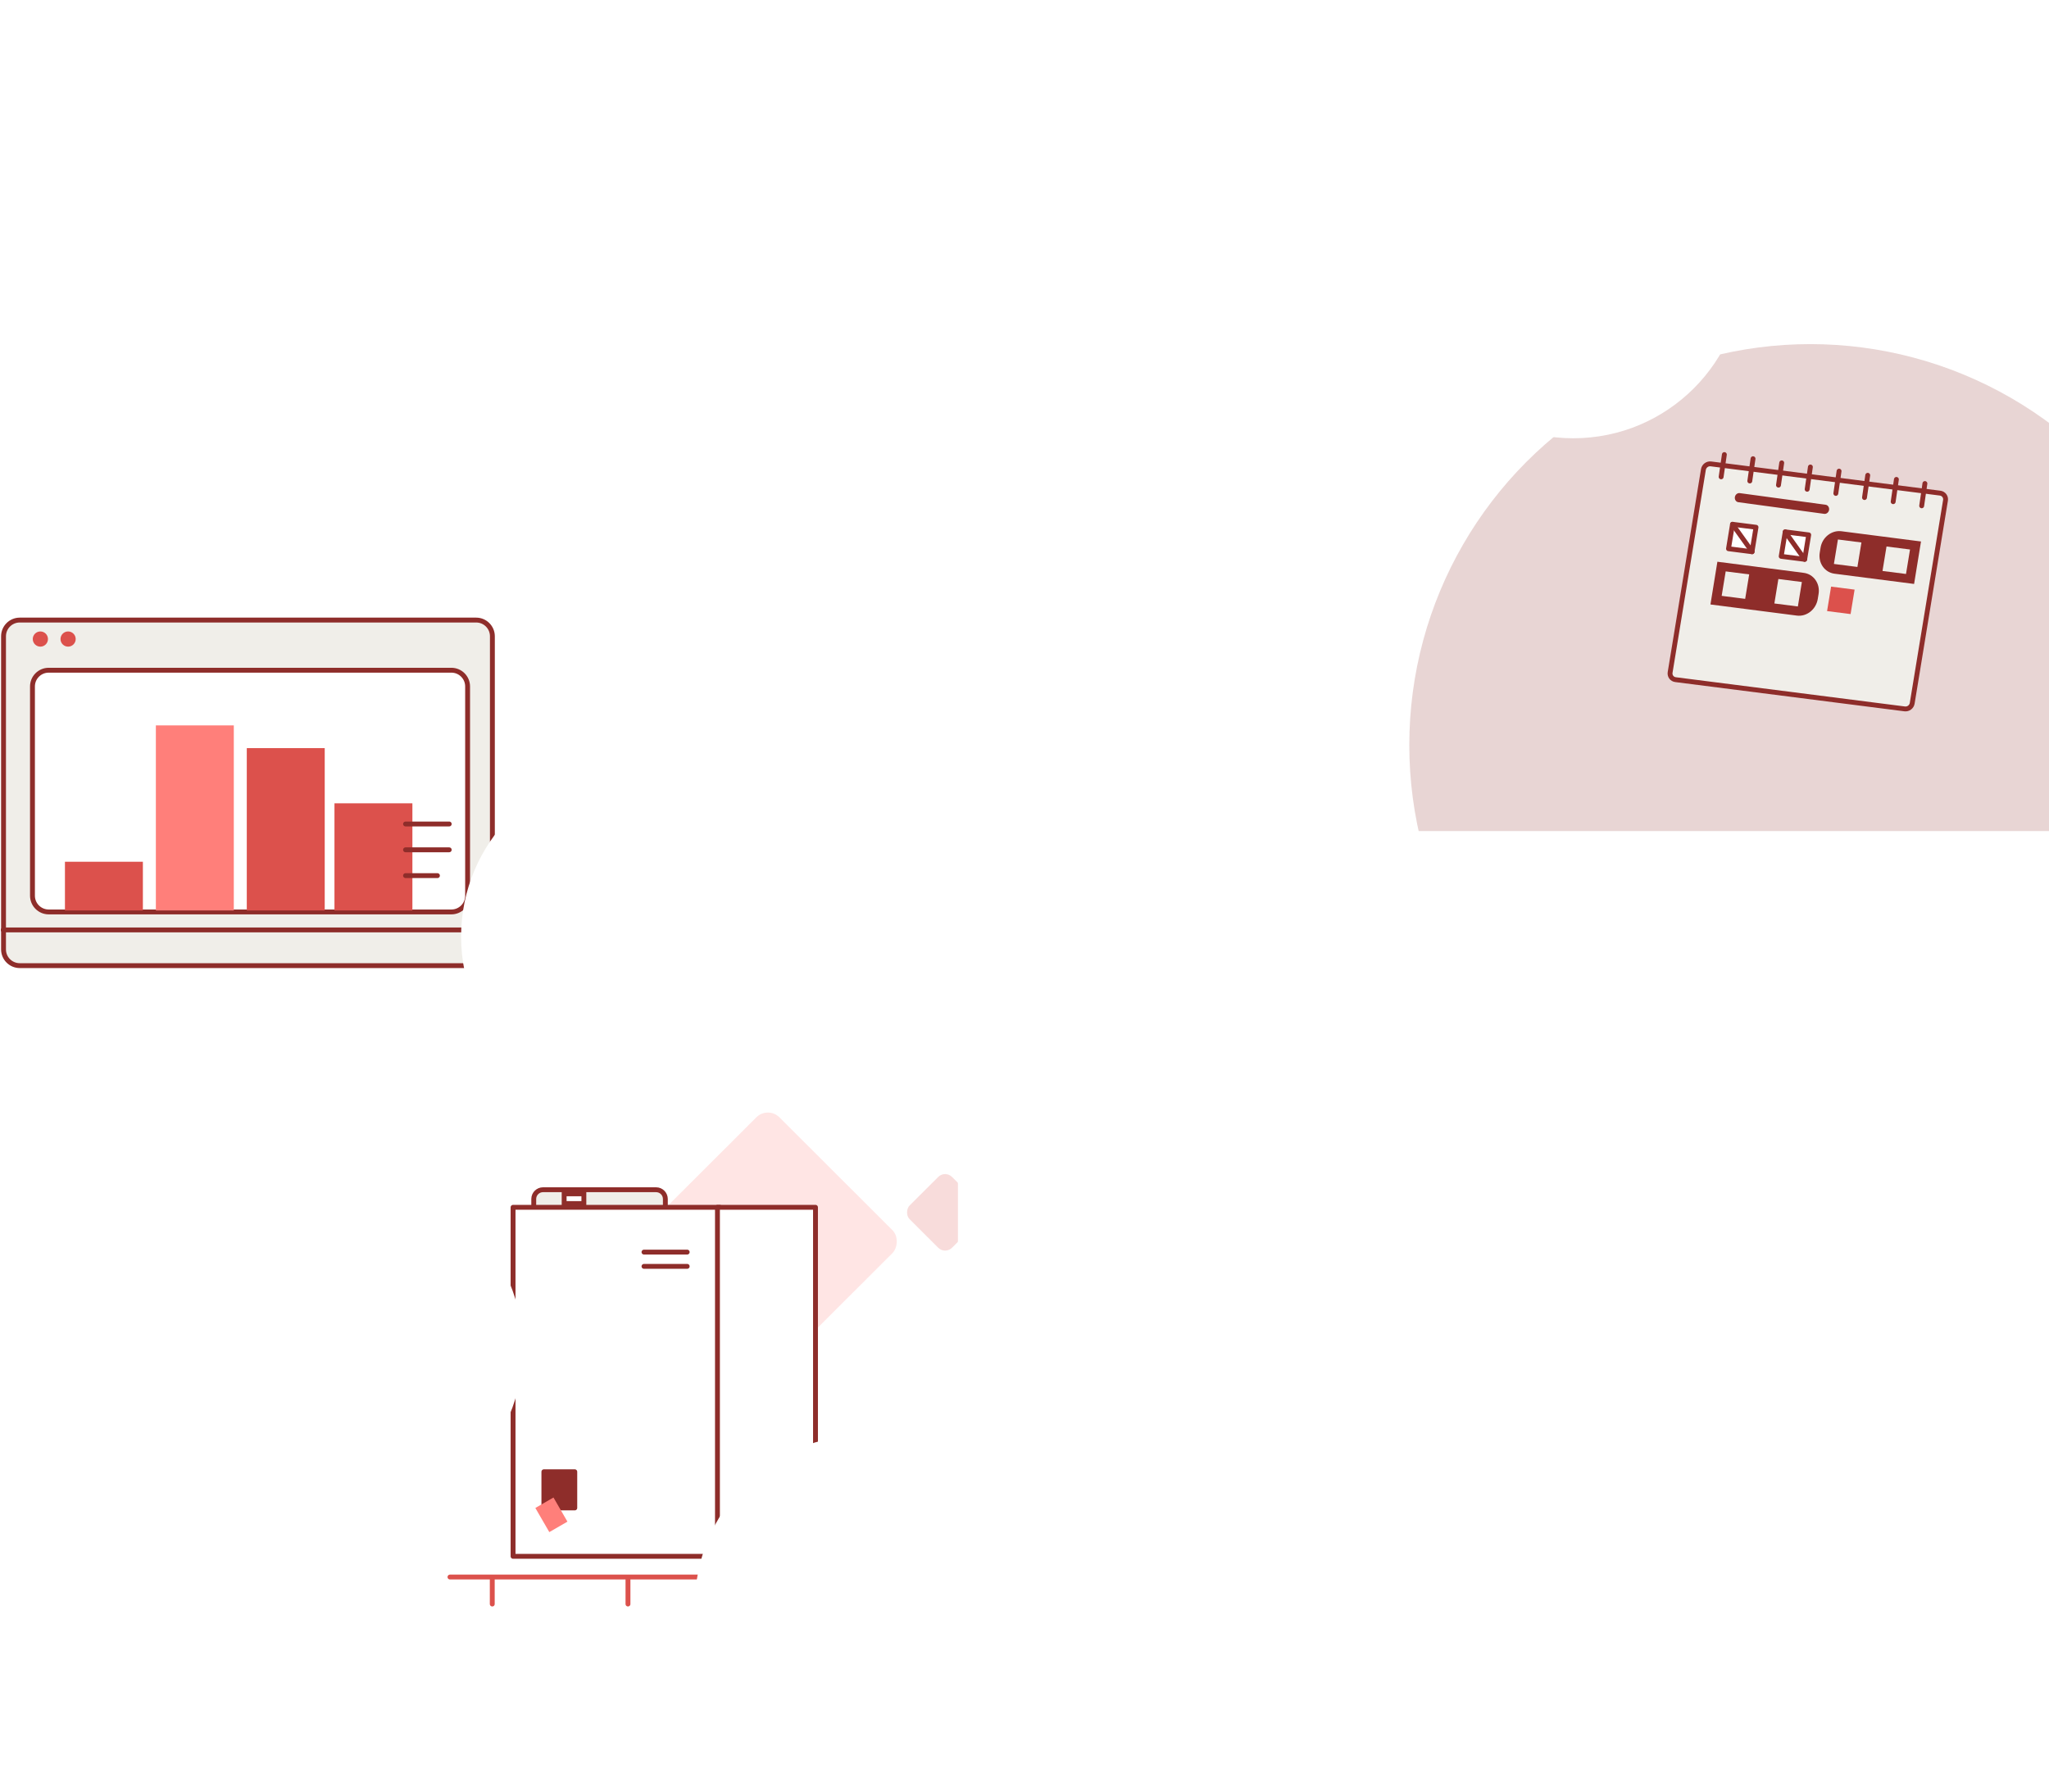 <svg width="631" height="552" viewBox="0 0 631 552" fill="none" xmlns="http://www.w3.org/2000/svg">
<g clip-path="url(#clip0)">
<rect opacity="0.2" width="59.175" height="59.175" rx="5" transform="matrix(0.708 0.707 -0.708 0.707 236.474 340.632)" fill="#FF7F7A"/>
<rect opacity="0.2" width="18.425" height="18.425" rx="3" transform="matrix(0.708 0.707 -0.708 0.707 291.053 360.416)" fill="#DC514C"/>
<path d="M138.571 485.784H335.428" stroke="#DC514C" stroke-width="1.5" stroke-miterlimit="10" stroke-linecap="round" stroke-linejoin="round"/>
<path d="M151.595 486.238V494.1" stroke="#DC514C" stroke-width="1.5" stroke-miterlimit="10" stroke-linecap="round" stroke-linejoin="round"/>
<path d="M193.388 486.238V494.1" stroke="#DC514C" stroke-width="1.5" stroke-miterlimit="10" stroke-linecap="round" stroke-linejoin="round"/>
<path d="M235.183 486.238V494.1" stroke="#DC514C" stroke-width="1.5" stroke-miterlimit="10" stroke-linecap="round" stroke-linejoin="round"/>
<path d="M276.976 486.238V494.1" stroke="#DC514C" stroke-width="1.5" stroke-miterlimit="10" stroke-linecap="round" stroke-linejoin="round"/>
<path d="M318.771 486.238V494.1" stroke="#DC514C" stroke-width="1.5" stroke-miterlimit="10" stroke-linecap="round" stroke-linejoin="round"/>
<path d="M202.034 374.04H167.236C165.599 374.04 164.371 372.711 164.371 371.178V369.339C164.371 367.704 165.701 366.478 167.236 366.478H202.034C203.672 366.478 204.9 367.806 204.9 369.339V371.178C205.002 372.711 203.672 374.04 202.034 374.04Z" fill="#F0EEE9" stroke="#8E2D2A" stroke-width="1.5" stroke-miterlimit="10" stroke-linecap="round" stroke-linejoin="round"/>
<path d="M173.732 370.735V367.739H179.806V370.735H173.732Z" fill="white" stroke="#8E2D2A" stroke-width="1.5"/>
<path d="M221.66 371.894H158V479.401H221.66V371.894Z" fill="white" stroke="#8E2D2A" stroke-width="1.5" stroke-miterlimit="10" stroke-linecap="round" stroke-linejoin="round"/>
<path d="M251.136 371.894H220.944V479.401H251.136V371.894Z" fill="white" stroke="#8E2D2A" stroke-width="1.5" stroke-miterlimit="10" stroke-linecap="round" stroke-linejoin="round"/>
<path d="M177.008 453.356H167.489V464.495H177.008V453.356Z" fill="#8E2D2A" stroke="#8E2D2A" stroke-width="1.5" stroke-miterlimit="10" stroke-linecap="round" stroke-linejoin="round"/>
<path d="M170.447 461.287L164.863 464.506L169.162 471.94L174.746 468.721L170.447 461.287Z" fill="#FF7F7A"/>
<path d="M198.319 385.69H211.624" stroke="#8E2D2A" stroke-width="1.5" stroke-miterlimit="10" stroke-linecap="round" stroke-linejoin="round"/>
<path d="M198.319 390.084H211.624" stroke="#8E2D2A" stroke-width="1.5" stroke-miterlimit="10" stroke-linecap="round" stroke-linejoin="round"/>
<g filter="url(#filter0_d)">
<circle cx="266.5" cy="479.5" r="52.5" fill="white"/>
</g>
</g>
<circle opacity="0.2" cx="557.5" cy="229.5" r="123.5" fill="#8E2D2A"/>
<g filter="url(#filter1_d)">
<rect x="295" y="252" width="360" height="280" rx="10" fill="white"/>
</g>
<path d="M597.467 151.903L526.885 142.896C525.79 142.756 524.757 143.526 524.578 144.616L514.323 207.13C514.145 208.22 514.888 209.216 515.983 209.356L586.564 218.363C587.66 218.503 588.693 217.733 588.871 216.644L599.126 154.129C599.305 153.04 598.562 152.043 597.467 151.903Z" fill="#F0EEE9" stroke="#8E2D2A" stroke-width="1.5" stroke-miterlimit="10" stroke-linecap="round" stroke-linejoin="round"/>
<path d="M571.133 181.622L563.895 180.698L562.659 188.235L569.897 189.158L571.133 181.622Z" fill="#DC514C"/>
<path d="M589.455 179.876L564.955 176.723C561.919 176.332 559.88 173.432 560.398 170.245L560.649 168.706C561.167 165.518 564.047 163.251 567.083 163.642L591.583 166.795L589.455 179.876Z" fill="#8E2D2A"/>
<path d="M553.345 189.623L526.741 186.194L528.879 173.032L555.483 176.461C558.52 176.852 560.561 179.758 560.042 182.952L559.792 184.494C559.264 187.743 556.382 190.014 553.345 189.623Z" fill="#8E2D2A"/>
<path d="M540.775 162.414L533.537 161.491L532.301 169.027L539.539 169.951L540.775 162.414Z" fill="white" stroke="#8E2D2A" stroke-width="1.5" stroke-miterlimit="10" stroke-linecap="round" stroke-linejoin="round"/>
<path d="M561.794 158.286L535.31 154.695C534.625 154.602 534.143 153.882 534.261 153.123C534.378 152.365 535.057 151.802 535.743 151.895L562.227 155.486C562.912 155.579 563.394 156.299 563.276 157.058C563.159 157.816 562.48 158.379 561.794 158.286Z" fill="#8E2D2A"/>
<path d="M557.002 164.759L549.764 163.835L548.528 171.371L555.766 172.295L557.002 164.759Z" fill="white" stroke="#8E2D2A" stroke-width="1.5" stroke-miterlimit="10" stroke-linecap="round" stroke-linejoin="round"/>
<path d="M573.236 167.103L565.999 166.18L564.762 173.716L572 174.64L573.236 167.103Z" fill="#F0EEE9"/>
<path d="M588.201 169.265L580.963 168.341L579.726 175.877L586.964 176.801L588.201 169.265Z" fill="#F0EEE9"/>
<path d="M538.671 176.933L531.434 176.01L530.197 183.546L537.435 184.469L538.671 176.933Z" fill="#F0EEE9"/>
<path d="M554.899 179.277L547.661 178.354L546.424 185.89L553.662 186.813L554.899 179.277Z" fill="#F0EEE9"/>
<path d="M533.537 161.491L539.591 169.958" stroke="#8E2D2A" stroke-width="1.5" stroke-miterlimit="10" stroke-linecap="round" stroke-linejoin="round"/>
<path d="M549.764 163.835L555.766 172.295" stroke="#8E2D2A" stroke-width="1.5" stroke-miterlimit="10" stroke-linecap="round" stroke-linejoin="round"/>
<path d="M531.027 140.023L530.033 146.886" stroke="#8E2D2A" stroke-width="1.5" stroke-miterlimit="10" stroke-linecap="round" stroke-linejoin="round"/>
<path d="M539.856 141.299L538.862 148.162" stroke="#8E2D2A" stroke-width="1.5" stroke-miterlimit="10" stroke-linecap="round" stroke-linejoin="round"/>
<path d="M548.689 142.574L547.695 149.437" stroke="#8E2D2A" stroke-width="1.5" stroke-miterlimit="10" stroke-linecap="round" stroke-linejoin="round"/>
<path d="M557.519 143.85L556.525 150.712" stroke="#8E2D2A" stroke-width="1.5" stroke-miterlimit="10" stroke-linecap="round" stroke-linejoin="round"/>
<path d="M566.348 145.125L565.354 151.988" stroke="#8E2D2A" stroke-width="1.5" stroke-miterlimit="10" stroke-linecap="round" stroke-linejoin="round"/>
<path d="M584.007 147.676L583.013 154.539" stroke="#8E2D2A" stroke-width="1.5" stroke-miterlimit="10" stroke-linecap="round" stroke-linejoin="round"/>
<path d="M575.178 146.401L574.183 153.263" stroke="#8E2D2A" stroke-width="1.5" stroke-miterlimit="10" stroke-linecap="round" stroke-linejoin="round"/>
<path d="M592.785 148.944L591.791 155.807" stroke="#8E2D2A" stroke-width="1.5" stroke-miterlimit="10" stroke-linecap="round" stroke-linejoin="round"/>
<path d="M146.634 191H6.086C3.325 191 1.086 193.239 1.086 196V292.448C1.086 295.21 3.325 297.448 6.086 297.448H146.634C149.396 297.448 151.634 295.21 151.634 292.448V196C151.634 193.239 149.396 191 146.634 191Z" fill="#F0EEE9" stroke="#8E2D2A" stroke-width="1.5" stroke-miterlimit="10" stroke-linecap="round" stroke-linejoin="round"/>
<path d="M139 206.448H15C12.239 206.448 10 208.687 10 211.448V275.909C10 278.67 12.239 280.909 15 280.909H139C141.761 280.909 144 278.67 144 275.909V211.448C144 208.687 141.761 206.448 139 206.448Z" fill="white" stroke="#8E2D2A" stroke-width="1.5" stroke-miterlimit="10" stroke-linecap="round" stroke-linejoin="round"/>
<path d="M44 265.448H20V280.448H44V265.448Z" fill="#DC514C"/>
<path d="M72 223.448H48V280.448H72V223.448Z" fill="#FF7F7A"/>
<path d="M100 230.448H76V280.448H100V230.448Z" fill="#DC514C"/>
<path d="M127 247.448H103V280.448H127V247.448Z" fill="#DC514C"/>
<path d="M12.432 199.188C13.724 199.188 14.771 198.141 14.771 196.849C14.771 195.557 13.724 194.509 12.432 194.509C11.14 194.509 10.092 195.557 10.092 196.849C10.092 198.141 11.14 199.188 12.432 199.188Z" fill="#DC514C"/>
<path d="M20.972 199.188C22.264 199.188 23.311 198.141 23.311 196.849C23.311 195.557 22.264 194.509 20.972 194.509C19.68 194.509 18.632 195.557 18.632 196.849C18.632 198.141 19.68 199.188 20.972 199.188Z" fill="#DC514C"/>
<path d="M1 286.448H146" stroke="#8E2D2A" stroke-width="1.5" stroke-miterlimit="10" stroke-linecap="round" stroke-linejoin="round"/>
<path d="M124.887 253.816H138.339" stroke="#8E2D2A" stroke-width="1.5" stroke-miterlimit="10" stroke-linecap="round" stroke-linejoin="round"/>
<path d="M124.887 261.771H138.339" stroke="#8E2D2A" stroke-width="1.5" stroke-miterlimit="10" stroke-linecap="round" stroke-linejoin="round"/>
<path d="M124.887 269.725C128.162 269.725 131.437 269.725 134.713 269.725" stroke="#8E2D2A" stroke-width="1.5" stroke-miterlimit="10" stroke-linecap="round" stroke-linejoin="round"/>
<g filter="url(#filter2_d)">
<circle cx="178.5" cy="87.5" r="52.5" fill="white"/>
</g>
<g filter="url(#filter3_d)">
<circle cx="350.5" cy="158.5" r="52.5" fill="white"/>
</g>
<g filter="url(#filter4_d)">
<circle cx="194.5" cy="273.5" r="52.5" fill="white"/>
</g>
<g filter="url(#filter5_d)">
<circle cx="108.5" cy="400.5" r="52.5" fill="white"/>
</g>
<g filter="url(#filter6_d)">
<circle cx="484.5" cy="67.5" r="52.5" fill="white"/>
</g>
<defs>
<filter id="filter0_d" x="184" y="412" width="165" height="165" filterUnits="userSpaceOnUse" color-interpolation-filters="sRGB">
<feFlood flood-opacity="0" result="BackgroundImageFix"/>
<feColorMatrix in="SourceAlpha" type="matrix" values="0 0 0 0 0 0 0 0 0 0 0 0 0 0 0 0 0 0 127 0"/>
<feOffset dy="15"/>
<feGaussianBlur stdDeviation="15"/>
<feColorMatrix type="matrix" values="0 0 0 0 0.004 0 0 0 0 0.129 0 0 0 0 0.125 0 0 0 0.5 0"/>
<feBlend mode="normal" in2="BackgroundImageFix" result="effect1_dropShadow"/>
<feBlend mode="normal" in="SourceGraphic" in2="effect1_dropShadow" result="shape"/>
</filter>
<filter id="filter1_d" x="279" y="240" width="392" height="312" filterUnits="userSpaceOnUse" color-interpolation-filters="sRGB">
<feFlood flood-opacity="0" result="BackgroundImageFix"/>
<feColorMatrix in="SourceAlpha" type="matrix" values="0 0 0 0 0 0 0 0 0 0 0 0 0 0 0 0 0 0 127 0"/>
<feOffset dy="4"/>
<feGaussianBlur stdDeviation="8"/>
<feColorMatrix type="matrix" values="0 0 0 0 0.004 0 0 0 0 0.129 0 0 0 0 0.125 0 0 0 0.16 0"/>
<feBlend mode="normal" in2="BackgroundImageFix" result="effect1_dropShadow"/>
<feBlend mode="normal" in="SourceGraphic" in2="effect1_dropShadow" result="shape"/>
</filter>
<filter id="filter2_d" x="96" y="20" width="165" height="165" filterUnits="userSpaceOnUse" color-interpolation-filters="sRGB">
<feFlood flood-opacity="0" result="BackgroundImageFix"/>
<feColorMatrix in="SourceAlpha" type="matrix" values="0 0 0 0 0 0 0 0 0 0 0 0 0 0 0 0 0 0 127 0"/>
<feOffset dy="15"/>
<feGaussianBlur stdDeviation="15"/>
<feColorMatrix type="matrix" values="0 0 0 0 0.004 0 0 0 0 0.129 0 0 0 0 0.125 0 0 0 0.5 0"/>
<feBlend mode="normal" in2="BackgroundImageFix" result="effect1_dropShadow"/>
<feBlend mode="normal" in="SourceGraphic" in2="effect1_dropShadow" result="shape"/>
</filter>
<filter id="filter3_d" x="268" y="91" width="165" height="165" filterUnits="userSpaceOnUse" color-interpolation-filters="sRGB">
<feFlood flood-opacity="0" result="BackgroundImageFix"/>
<feColorMatrix in="SourceAlpha" type="matrix" values="0 0 0 0 0 0 0 0 0 0 0 0 0 0 0 0 0 0 127 0"/>
<feOffset dy="15"/>
<feGaussianBlur stdDeviation="15"/>
<feColorMatrix type="matrix" values="0 0 0 0 0.004 0 0 0 0 0.129 0 0 0 0 0.125 0 0 0 0.5 0"/>
<feBlend mode="normal" in2="BackgroundImageFix" result="effect1_dropShadow"/>
<feBlend mode="normal" in="SourceGraphic" in2="effect1_dropShadow" result="shape"/>
</filter>
<filter id="filter4_d" x="112" y="206" width="165" height="165" filterUnits="userSpaceOnUse" color-interpolation-filters="sRGB">
<feFlood flood-opacity="0" result="BackgroundImageFix"/>
<feColorMatrix in="SourceAlpha" type="matrix" values="0 0 0 0 0 0 0 0 0 0 0 0 0 0 0 0 0 0 127 0"/>
<feOffset dy="15"/>
<feGaussianBlur stdDeviation="15"/>
<feColorMatrix type="matrix" values="0 0 0 0 0.004 0 0 0 0 0.129 0 0 0 0 0.125 0 0 0 0.5 0"/>
<feBlend mode="normal" in2="BackgroundImageFix" result="effect1_dropShadow"/>
<feBlend mode="normal" in="SourceGraphic" in2="effect1_dropShadow" result="shape"/>
</filter>
<filter id="filter5_d" x="26" y="333" width="165" height="165" filterUnits="userSpaceOnUse" color-interpolation-filters="sRGB">
<feFlood flood-opacity="0" result="BackgroundImageFix"/>
<feColorMatrix in="SourceAlpha" type="matrix" values="0 0 0 0 0 0 0 0 0 0 0 0 0 0 0 0 0 0 127 0"/>
<feOffset dy="15"/>
<feGaussianBlur stdDeviation="15"/>
<feColorMatrix type="matrix" values="0 0 0 0 0.004 0 0 0 0 0.129 0 0 0 0 0.125 0 0 0 0.5 0"/>
<feBlend mode="normal" in2="BackgroundImageFix" result="effect1_dropShadow"/>
<feBlend mode="normal" in="SourceGraphic" in2="effect1_dropShadow" result="shape"/>
</filter>
<filter id="filter6_d" x="402" y="0" width="165" height="165" filterUnits="userSpaceOnUse" color-interpolation-filters="sRGB">
<feFlood flood-opacity="0" result="BackgroundImageFix"/>
<feColorMatrix in="SourceAlpha" type="matrix" values="0 0 0 0 0 0 0 0 0 0 0 0 0 0 0 0 0 0 127 0"/>
<feOffset dy="15"/>
<feGaussianBlur stdDeviation="15"/>
<feColorMatrix type="matrix" values="0 0 0 0 0.004 0 0 0 0 0.129 0 0 0 0 0.125 0 0 0 0.5 0"/>
<feBlend mode="normal" in2="BackgroundImageFix" result="effect1_dropShadow"/>
<feBlend mode="normal" in="SourceGraphic" in2="effect1_dropShadow" result="shape"/>
</filter>
<clipPath id="clip0">
<rect width="212" height="189" fill="white" transform="translate(131 324)"/>
</clipPath>
</defs>
</svg>
